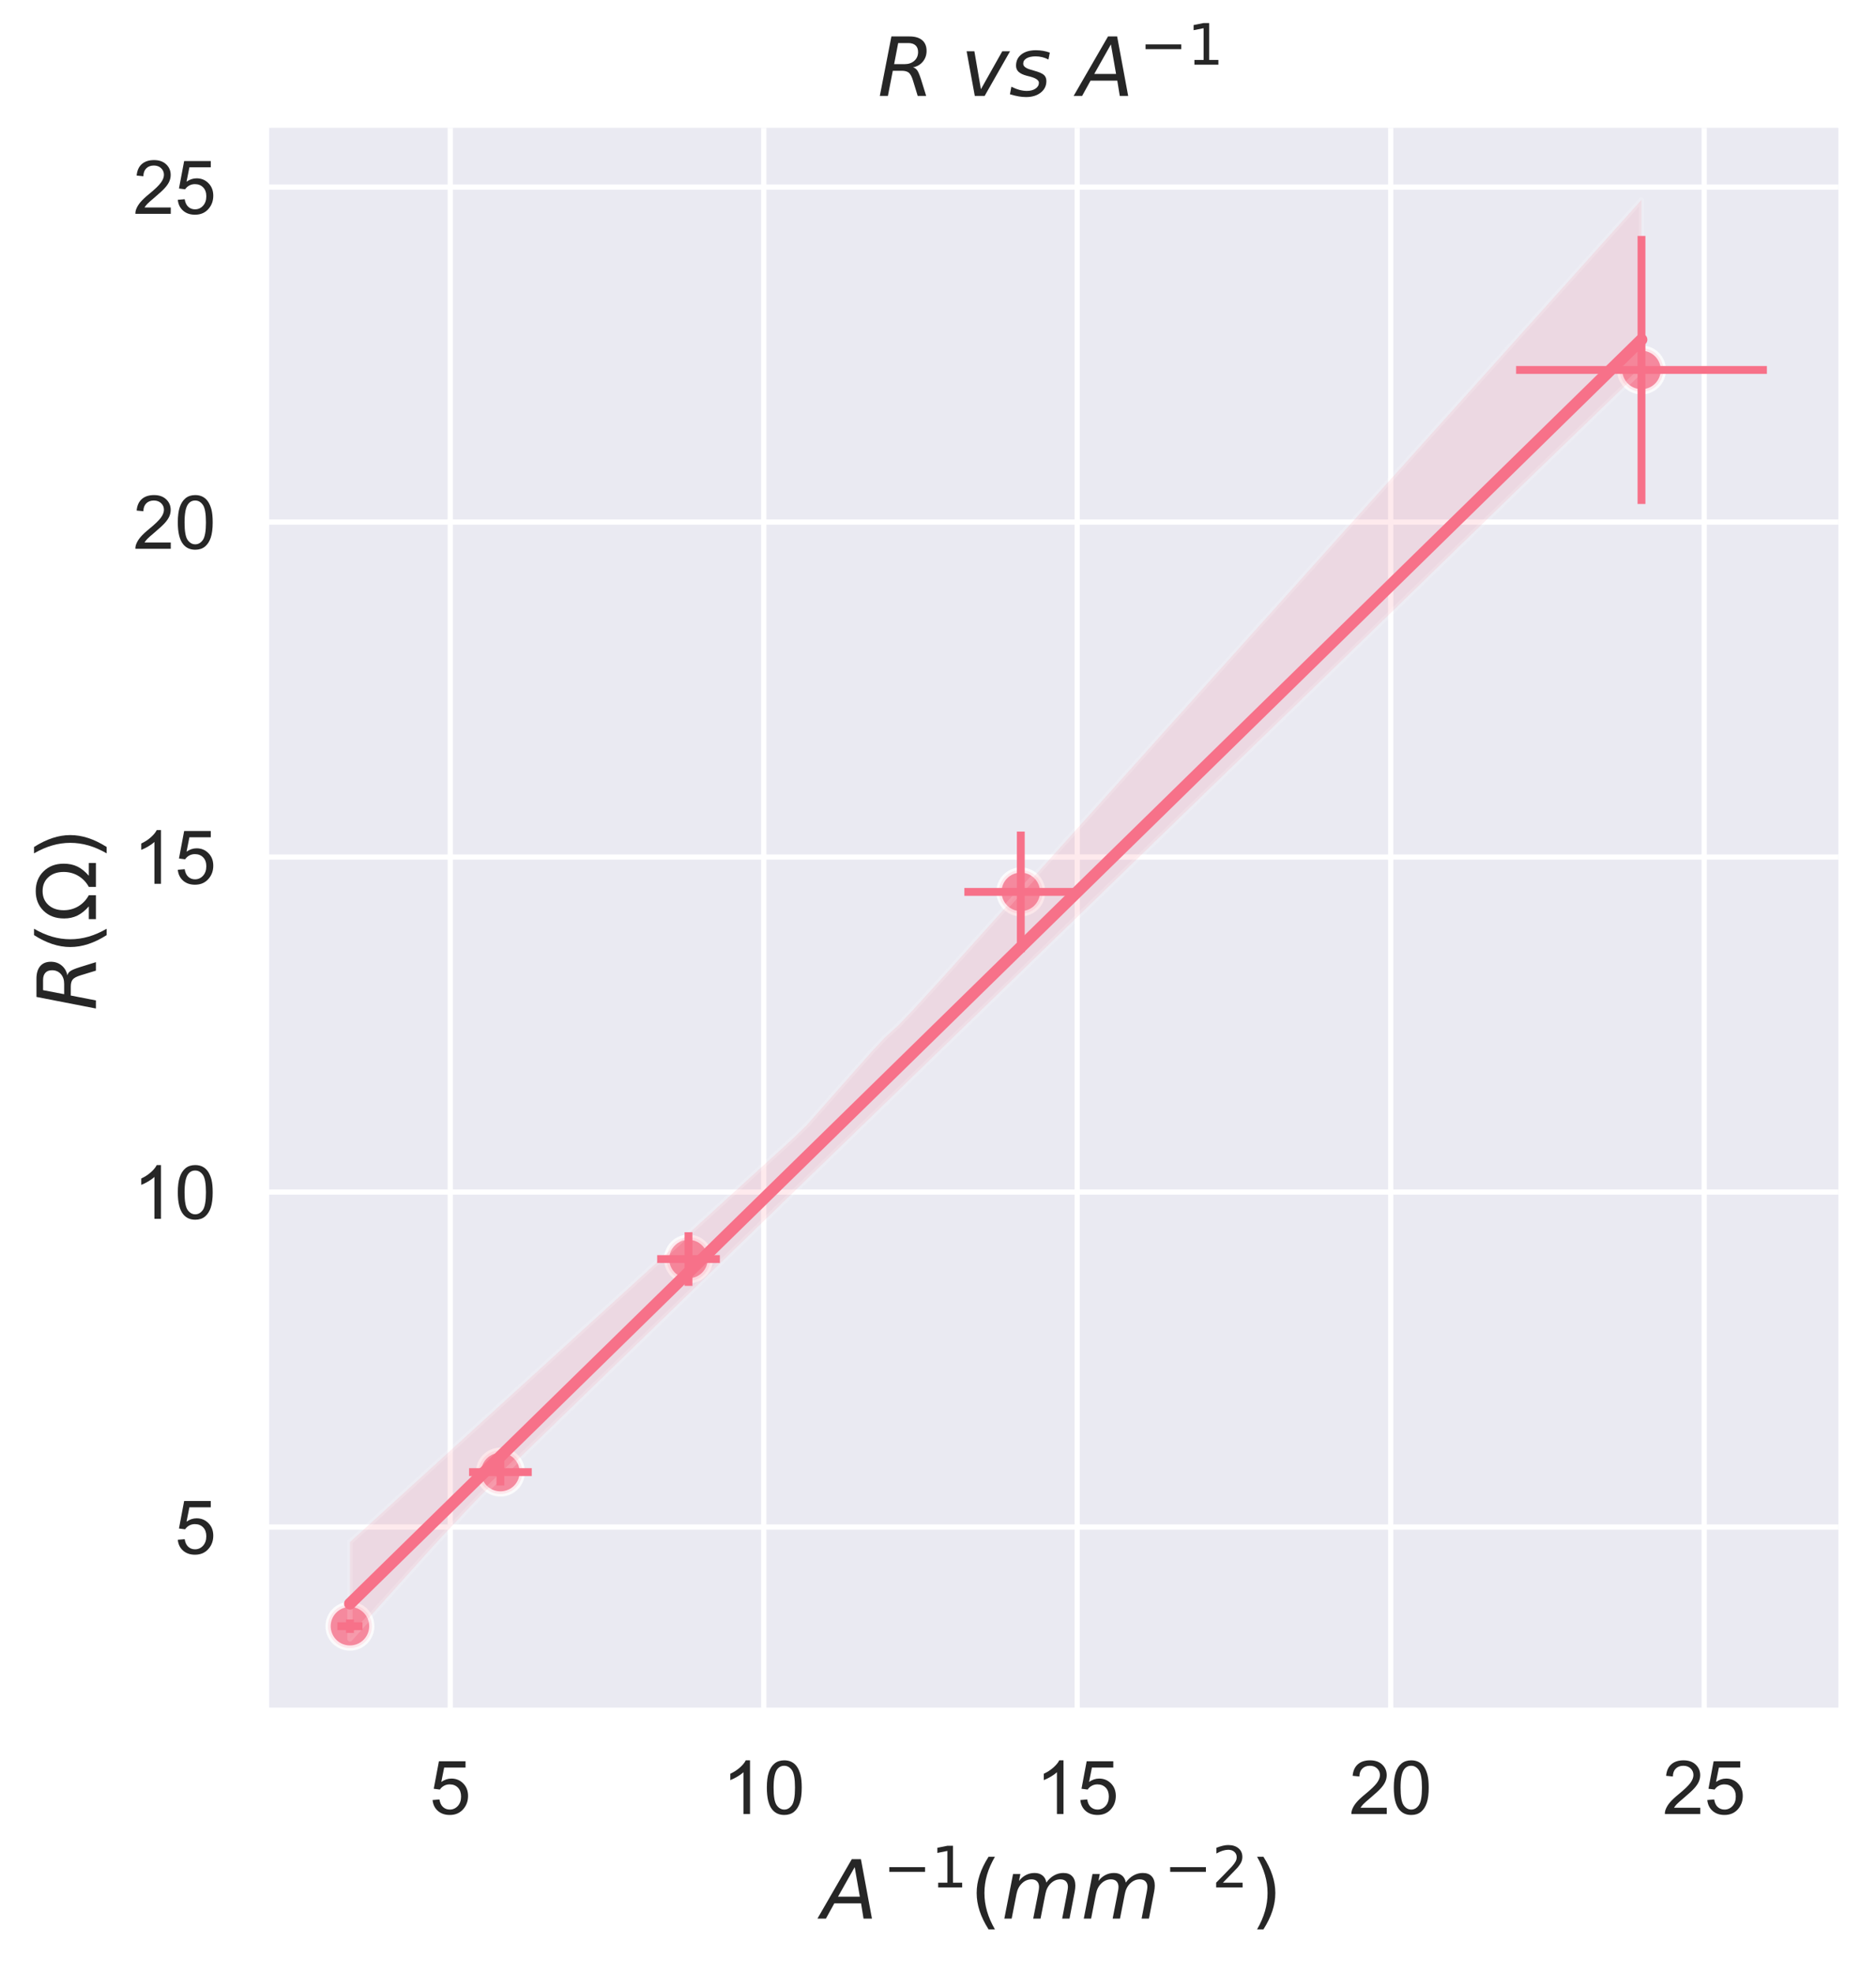 <?xml version="1.0" encoding="utf-8" standalone="no"?>
<!DOCTYPE svg PUBLIC "-//W3C//DTD SVG 1.1//EN"
  "http://www.w3.org/Graphics/SVG/1.1/DTD/svg11.dtd">
<!-- Created with matplotlib (https://matplotlib.org/) -->
<svg height="377.413pt" version="1.1" viewBox="0 0 358.875 377.413" width="358.875pt" xmlns="http://www.w3.org/2000/svg" xmlns:xlink="http://www.w3.org/1999/xlink">
 <defs>
  <style type="text/css">*{stroke-linecap:butt;stroke-linejoin:round;}</style>
 </defs>
 <g id="figure_1">
  <g id="patch_1">
   <path d="M 0 377.413 
L 358.875 377.413 
L 358.875 0 
L 0 0 
z
" style="fill:#ffffff;"/>
  </g>
  <g id="axes_1">
   <g id="patch_2">
    <path d="M 50.871 327.255 
L 351.675 327.255 
L 351.675 24.451 
L 50.871 24.451 
z
" style="fill:#eaeaf2;"/>
   </g>
   <g id="matplotlib.axis_1">
    <g id="xtick_1">
     <g id="line2d_1">
      <path clip-path="url(#pc4936b2e8d)" d="M 86.133 327.255 
L 86.133 24.451 
" style="fill:none;stroke:#ffffff;stroke-linecap:round;"/>
     </g>
     <g id="text_1">
      <!-- 5 -->
      <g style="fill:#262626;" transform="translate(82.157 346.991)scale(0.143 -0.143)">
       <defs>
        <path d="M 4.156 18.75 
L 13.375 19.531 
Q 14.406 12.797 18.141 9.391 
Q 21.875 6 27.156 6 
Q 33.5 6 37.891 10.781 
Q 42.281 15.578 42.281 23.484 
Q 42.281 31 38.062 35.344 
Q 33.844 39.703 27 39.703 
Q 22.75 39.703 19.328 37.766 
Q 15.922 35.844 13.969 32.766 
L 5.719 33.844 
L 12.641 70.609 
L 48.25 70.609 
L 48.25 62.203 
L 19.672 62.203 
L 15.828 42.969 
Q 22.266 47.469 29.344 47.469 
Q 38.719 47.469 45.156 40.969 
Q 51.609 34.469 51.609 24.266 
Q 51.609 14.547 45.953 7.469 
Q 39.062 -1.219 27.156 -1.219 
Q 17.391 -1.219 11.203 4.25 
Q 5.031 9.719 4.156 18.75 
z
" id="ArialMT-53"/>
       </defs>
       <use xlink:href="#ArialMT-53"/>
      </g>
     </g>
    </g>
    <g id="xtick_2">
     <g id="line2d_2">
      <path clip-path="url(#pc4936b2e8d)" d="M 146.102 327.255 
L 146.102 24.451 
" style="fill:none;stroke:#ffffff;stroke-linecap:round;"/>
     </g>
     <g id="text_2">
      <!-- 10 -->
      <g style="fill:#262626;" transform="translate(138.149 346.991)scale(0.143 -0.143)">
       <defs>
        <path d="M 37.25 0 
L 28.469 0 
L 28.469 56 
Q 25.297 52.984 20.141 49.953 
Q 14.984 46.922 10.891 45.406 
L 10.891 53.906 
Q 18.266 57.375 23.781 62.297 
Q 29.297 67.234 31.594 71.875 
L 37.25 71.875 
z
" id="ArialMT-49"/>
        <path d="M 4.156 35.297 
Q 4.156 48 6.766 55.734 
Q 9.375 63.484 14.516 67.672 
Q 19.672 71.875 27.484 71.875 
Q 33.25 71.875 37.594 69.547 
Q 41.938 67.234 44.766 62.859 
Q 47.609 58.5 49.219 52.219 
Q 50.828 45.953 50.828 35.297 
Q 50.828 22.703 48.234 14.969 
Q 45.656 7.234 40.5 3 
Q 35.359 -1.219 27.484 -1.219 
Q 17.141 -1.219 11.234 6.203 
Q 4.156 15.141 4.156 35.297 
z
M 13.188 35.297 
Q 13.188 17.672 17.312 11.828 
Q 21.438 6 27.484 6 
Q 33.547 6 37.672 11.859 
Q 41.797 17.719 41.797 35.297 
Q 41.797 52.984 37.672 58.781 
Q 33.547 64.594 27.391 64.594 
Q 21.344 64.594 17.719 59.469 
Q 13.188 52.938 13.188 35.297 
z
" id="ArialMT-48"/>
       </defs>
       <use xlink:href="#ArialMT-49"/>
       <use x="55.615" xlink:href="#ArialMT-48"/>
      </g>
     </g>
    </g>
    <g id="xtick_3">
     <g id="line2d_3">
      <path clip-path="url(#pc4936b2e8d)" d="M 206.07 327.255 
L 206.07 24.451 
" style="fill:none;stroke:#ffffff;stroke-linecap:round;"/>
     </g>
     <g id="text_3">
      <!-- 15 -->
      <g style="fill:#262626;" transform="translate(198.118 346.991)scale(0.143 -0.143)">
       <use xlink:href="#ArialMT-49"/>
       <use x="55.615" xlink:href="#ArialMT-53"/>
      </g>
     </g>
    </g>
    <g id="xtick_4">
     <g id="line2d_4">
      <path clip-path="url(#pc4936b2e8d)" d="M 266.039 327.255 
L 266.039 24.451 
" style="fill:none;stroke:#ffffff;stroke-linecap:round;"/>
     </g>
     <g id="text_4">
      <!-- 20 -->
      <g style="fill:#262626;" transform="translate(258.087 346.991)scale(0.143 -0.143)">
       <defs>
        <path d="M 50.344 8.453 
L 50.344 0 
L 3.031 0 
Q 2.938 3.172 4.047 6.109 
Q 5.859 10.938 9.828 15.625 
Q 13.812 20.312 21.344 26.469 
Q 33.016 36.031 37.109 41.625 
Q 41.219 47.219 41.219 52.203 
Q 41.219 57.422 37.469 61 
Q 33.734 64.594 27.734 64.594 
Q 21.391 64.594 17.578 60.781 
Q 13.766 56.984 13.719 50.25 
L 4.688 51.172 
Q 5.609 61.281 11.656 66.578 
Q 17.719 71.875 27.938 71.875 
Q 38.234 71.875 44.234 66.156 
Q 50.25 60.453 50.25 52 
Q 50.25 47.703 48.484 43.547 
Q 46.734 39.406 42.656 34.812 
Q 38.578 30.219 29.109 22.219 
Q 21.188 15.578 18.938 13.203 
Q 16.703 10.844 15.234 8.453 
z
" id="ArialMT-50"/>
       </defs>
       <use xlink:href="#ArialMT-50"/>
       <use x="55.615" xlink:href="#ArialMT-48"/>
      </g>
     </g>
    </g>
    <g id="xtick_5">
     <g id="line2d_5">
      <path clip-path="url(#pc4936b2e8d)" d="M 326.008 327.255 
L 326.008 24.451 
" style="fill:none;stroke:#ffffff;stroke-linecap:round;"/>
     </g>
     <g id="text_5">
      <!-- 25 -->
      <g style="fill:#262626;" transform="translate(318.056 346.991)scale(0.143 -0.143)">
       <use xlink:href="#ArialMT-50"/>
       <use x="55.615" xlink:href="#ArialMT-53"/>
      </g>
     </g>
    </g>
    <g id="text_6">
     <!-- $A^{-1} (mm^{-2})$ -->
     <g style="fill:#262626;" transform="translate(157.203 367.113)scale(0.156 -0.156)">
      <defs>
       <path d="M 36.812 72.906 
L 48 72.906 
L 61.531 0 
L 51.219 0 
L 48.188 18.703 
L 15.375 18.703 
L 5.078 0 
L -5.328 0 
z
M 40.375 63.188 
L 19.922 26.906 
L 46.688 26.906 
z
" id="DejaVuSans-Oblique-65"/>
       <path d="M 10.594 35.5 
L 73.188 35.5 
L 73.188 27.203 
L 10.594 27.203 
z
" id="DejaVuSans-8722"/>
       <path d="M 12.406 8.297 
L 28.516 8.297 
L 28.516 63.922 
L 10.984 60.406 
L 10.984 69.391 
L 28.422 72.906 
L 38.281 72.906 
L 38.281 8.297 
L 54.391 8.297 
L 54.391 0 
L 12.406 0 
z
" id="DejaVuSans-49"/>
       <path d="M 31 75.875 
Q 24.469 64.656 21.281 53.656 
Q 18.109 42.672 18.109 31.391 
Q 18.109 20.125 21.312 9.062 
Q 24.516 -2 31 -13.188 
L 23.188 -13.188 
Q 15.875 -1.703 12.234 9.375 
Q 8.594 20.453 8.594 31.391 
Q 8.594 42.281 12.203 53.312 
Q 15.828 64.359 23.188 75.875 
z
" id="DejaVuSans-40"/>
       <path d="M 89.797 33.016 
L 83.406 0 
L 74.422 0 
L 80.719 32.719 
Q 81.109 34.812 81.297 36.328 
Q 81.5 37.844 81.5 38.922 
Q 81.5 43.312 79.047 45.75 
Q 76.609 48.188 72.219 48.188 
Q 65.672 48.188 60.547 43.281 
Q 55.422 38.375 53.906 30.516 
L 47.906 0 
L 38.922 0 
L 45.312 32.719 
Q 45.703 34.516 45.891 36.047 
Q 46.094 37.594 46.094 38.812 
Q 46.094 43.266 43.656 45.719 
Q 41.219 48.188 36.922 48.188 
Q 30.281 48.188 25.141 43.281 
Q 20.016 38.375 18.5 30.516 
L 12.5 0 
L 3.516 0 
L 14.203 54.688 
L 23.188 54.688 
L 21.484 46.188 
Q 25.141 50.984 30.047 53.484 
Q 34.969 56 40.578 56 
Q 46.531 56 50.359 52.875 
Q 54.203 49.75 54.984 44.188 
Q 59.078 49.953 64.469 52.969 
Q 69.875 56 75.875 56 
Q 82.906 56 86.734 51.953 
Q 90.578 47.906 90.578 40.484 
Q 90.578 38.875 90.375 36.938 
Q 90.188 35.016 89.797 33.016 
z
" id="DejaVuSans-Oblique-109"/>
       <path d="M 19.188 8.297 
L 53.609 8.297 
L 53.609 0 
L 7.328 0 
L 7.328 8.297 
Q 12.938 14.109 22.625 23.891 
Q 32.328 33.688 34.812 36.531 
Q 39.547 41.844 41.422 45.531 
Q 43.312 49.219 43.312 52.781 
Q 43.312 58.594 39.234 62.25 
Q 35.156 65.922 28.609 65.922 
Q 23.969 65.922 18.812 64.312 
Q 13.672 62.703 7.812 59.422 
L 7.812 69.391 
Q 13.766 71.781 18.938 73 
Q 24.125 74.219 28.422 74.219 
Q 39.75 74.219 46.484 68.547 
Q 53.219 62.891 53.219 53.422 
Q 53.219 48.922 51.531 44.891 
Q 49.859 40.875 45.406 35.406 
Q 44.188 33.984 37.641 27.219 
Q 31.109 20.453 19.188 8.297 
z
" id="DejaVuSans-50"/>
       <path d="M 8.016 75.875 
L 15.828 75.875 
Q 23.141 64.359 26.781 53.312 
Q 30.422 42.281 30.422 31.391 
Q 30.422 20.453 26.781 9.375 
Q 23.141 -1.703 15.828 -13.188 
L 8.016 -13.188 
Q 14.5 -2 17.703 9.062 
Q 20.906 20.125 20.906 31.391 
Q 20.906 42.672 17.703 53.656 
Q 14.5 64.656 8.016 75.875 
z
" id="DejaVuSans-41"/>
      </defs>
      <use transform="translate(0 0.766)" xlink:href="#DejaVuSans-Oblique-65"/>
      <use transform="translate(75.425 39.047)scale(0.7)" xlink:href="#DejaVuSans-8722"/>
      <use transform="translate(134.077 39.047)scale(0.7)" xlink:href="#DejaVuSans-49"/>
      <use transform="translate(181.348 0.766)" xlink:href="#DejaVuSans-40"/>
      <use transform="translate(220.361 0.766)" xlink:href="#DejaVuSans-Oblique-109"/>
      <use transform="translate(317.774 0.766)" xlink:href="#DejaVuSans-Oblique-109"/>
      <use transform="translate(419.836 39.047)scale(0.7)" xlink:href="#DejaVuSans-8722"/>
      <use transform="translate(478.488 39.047)scale(0.7)" xlink:href="#DejaVuSans-50"/>
      <use transform="translate(525.758 0.766)" xlink:href="#DejaVuSans-41"/>
     </g>
    </g>
   </g>
   <g id="matplotlib.axis_2">
    <g id="ytick_1">
     <g id="line2d_6">
      <path clip-path="url(#pc4936b2e8d)" d="M 50.871 292.09 
L 351.675 292.09 
" style="fill:none;stroke:#ffffff;stroke-linecap:round;"/>
     </g>
     <g id="text_7">
      <!-- 5 -->
      <g style="fill:#262626;" transform="translate(33.419 297.208)scale(0.143 -0.143)">
       <use xlink:href="#ArialMT-53"/>
      </g>
     </g>
    </g>
    <g id="ytick_2">
     <g id="line2d_7">
      <path clip-path="url(#pc4936b2e8d)" d="M 50.871 228.013 
L 351.675 228.013 
" style="fill:none;stroke:#ffffff;stroke-linecap:round;"/>
     </g>
     <g id="text_8">
      <!-- 10 -->
      <g style="fill:#262626;" transform="translate(25.467 233.131)scale(0.143 -0.143)">
       <use xlink:href="#ArialMT-49"/>
       <use x="55.615" xlink:href="#ArialMT-48"/>
      </g>
     </g>
    </g>
    <g id="ytick_3">
     <g id="line2d_8">
      <path clip-path="url(#pc4936b2e8d)" d="M 50.871 163.935 
L 351.675 163.935 
" style="fill:none;stroke:#ffffff;stroke-linecap:round;"/>
     </g>
     <g id="text_9">
      <!-- 15 -->
      <g style="fill:#262626;" transform="translate(25.467 169.053)scale(0.143 -0.143)">
       <use xlink:href="#ArialMT-49"/>
       <use x="55.615" xlink:href="#ArialMT-53"/>
      </g>
     </g>
    </g>
    <g id="ytick_4">
     <g id="line2d_9">
      <path clip-path="url(#pc4936b2e8d)" d="M 50.871 99.858 
L 351.675 99.858 
" style="fill:none;stroke:#ffffff;stroke-linecap:round;"/>
     </g>
     <g id="text_10">
      <!-- 20 -->
      <g style="fill:#262626;" transform="translate(25.467 104.976)scale(0.143 -0.143)">
       <use xlink:href="#ArialMT-50"/>
       <use x="55.615" xlink:href="#ArialMT-48"/>
      </g>
     </g>
    </g>
    <g id="ytick_5">
     <g id="line2d_10">
      <path clip-path="url(#pc4936b2e8d)" d="M 50.871 35.781 
L 351.675 35.781 
" style="fill:none;stroke:#ffffff;stroke-linecap:round;"/>
     </g>
     <g id="text_11">
      <!-- 25 -->
      <g style="fill:#262626;" transform="translate(25.467 40.899)scale(0.143 -0.143)">
       <use xlink:href="#ArialMT-50"/>
       <use x="55.615" xlink:href="#ArialMT-53"/>
      </g>
     </g>
    </g>
    <g id="text_12">
     <!-- $R (\Omega)$ -->
     <g style="fill:#262626;" transform="translate(18.366 193.326)rotate(-90)scale(0.156 -0.156)">
      <defs>
       <path d="M 25.203 64.797 
L 20.219 38.922 
L 32.906 38.922 
Q 40.375 38.922 44.984 43.047 
Q 49.609 47.172 49.609 53.812 
Q 49.609 59.125 46.5 61.953 
Q 43.406 64.797 37.594 64.797 
z
M 43.312 35.016 
Q 46.438 34.281 48.516 31.391 
Q 50.594 28.516 53.328 19.922 
L 59.516 0 
L 49.125 0 
L 43.406 18.703 
Q 41.219 25.922 38.328 28.359 
Q 35.453 30.812 29.5 30.812 
L 18.609 30.812 
L 12.594 0 
L 2.688 0 
L 16.891 72.906 
L 39.109 72.906 
Q 49.219 72.906 54.609 68.328 
Q 60.016 63.766 60.016 55.172 
Q 60.016 47.562 55.422 41.984 
Q 50.828 36.422 43.312 35.016 
z
" id="DejaVuSans-Oblique-82"/>
       <path d="M 72.609 8.688 
L 72.609 0 
L 43.312 0 
L 43.312 8.688 
Q 51.953 13.422 56.781 21.531 
Q 61.625 29.641 61.625 39.5 
Q 61.625 51.219 55.172 58.297 
Q 48.734 65.375 38.188 65.375 
Q 27.641 65.375 21.172 58.266 
Q 14.703 51.172 14.703 39.5 
Q 14.703 29.641 19.531 21.531 
Q 24.422 13.422 33.109 8.688 
L 33.109 0 
L 3.812 0 
L 3.812 8.688 
L 19.391 8.688 
Q 11.672 15.484 8.109 22.75 
Q 4.594 30.031 4.594 39.016 
Q 4.594 54.547 13.969 64.156 
Q 23.297 73.781 38.188 73.781 
Q 52.984 73.781 62.406 64.156 
Q 71.781 54.594 71.781 39.5 
Q 71.781 30.031 68.312 22.797 
Q 64.844 15.578 56.984 8.688 
z
" id="DejaVuSans-937"/>
      </defs>
      <use transform="translate(0 0.125)" xlink:href="#DejaVuSans-Oblique-82"/>
      <use transform="translate(69.482 0.125)" xlink:href="#DejaVuSans-40"/>
      <use transform="translate(108.496 0.125)" xlink:href="#DejaVuSans-937"/>
      <use transform="translate(184.912 0.125)" xlink:href="#DejaVuSans-41"/>
     </g>
    </g>
   </g>
   <g id="PathCollection_1">
    <defs>
     <path d="M 0 4.183 
C 1.109 4.183 2.174 3.743 2.958 2.958 
C 3.743 2.174 4.183 1.109 4.183 0 
C 4.183 -1.109 3.743 -2.174 2.958 -2.958 
C 2.174 -3.743 1.109 -4.183 0 -4.183 
C -1.109 -4.183 -2.174 -3.743 -2.958 -2.958 
C -3.743 -2.174 -4.183 -1.109 -4.183 0 
C -4.183 1.109 -3.743 2.174 -2.958 2.958 
C -2.174 3.743 -1.109 4.183 0 4.183 
z
" id="m65c3271cff" style="stroke:#ffffff;stroke-opacity:0.8;"/>
    </defs>
    <g clip-path="url(#pc4936b2e8d)">
     <use style="fill:#f77189;fill-opacity:0.8;stroke:#ffffff;stroke-opacity:0.8;" x="314.014" xlink:href="#m65c3271cff" y="70.767"/>
     <use style="fill:#f77189;fill-opacity:0.8;stroke:#ffffff;stroke-opacity:0.8;" x="195.276" xlink:href="#m65c3271cff" y="170.6"/>
     <use style="fill:#f77189;fill-opacity:0.8;stroke:#ffffff;stroke-opacity:0.8;" x="131.709" xlink:href="#m65c3271cff" y="240.828"/>
     <use style="fill:#f77189;fill-opacity:0.8;stroke:#ffffff;stroke-opacity:0.8;" x="95.728" xlink:href="#m65c3271cff" y="281.581"/>
     <use style="fill:#f77189;fill-opacity:0.8;stroke:#ffffff;stroke-opacity:0.8;" x="66.943" xlink:href="#m65c3271cff" y="311.057"/>
    </g>
   </g>
   <g id="PolyCollection_1">
    <defs>
     <path d="M 66.943 -82.448 
L 66.943 -63.922 
L 69.438 -66.702 
L 71.934 -69.483 
L 74.43 -72.263 
L 76.925 -75.044 
L 79.421 -77.824 
L 81.917 -80.605 
L 84.412 -83.346 
L 86.908 -85.999 
L 89.404 -88.668 
L 91.899 -91.284 
L 94.395 -93.704 
L 96.891 -96.124 
L 99.386 -98.545 
L 101.882 -100.965 
L 104.378 -103.385 
L 106.873 -105.805 
L 109.369 -108.225 
L 111.865 -110.645 
L 114.36 -113.066 
L 116.856 -115.486 
L 119.352 -117.906 
L 121.847 -120.326 
L 124.343 -122.746 
L 126.839 -125.166 
L 129.335 -127.587 
L 131.83 -130.007 
L 134.326 -132.427 
L 136.822 -134.847 
L 139.317 -137.267 
L 141.813 -139.688 
L 144.309 -142.108 
L 146.804 -144.528 
L 149.3 -146.948 
L 151.796 -149.368 
L 154.291 -151.788 
L 156.787 -154.209 
L 159.283 -156.629 
L 161.778 -159.049 
L 164.274 -161.469 
L 166.77 -163.889 
L 169.265 -166.309 
L 171.761 -168.73 
L 174.257 -171.15 
L 176.752 -173.57 
L 179.248 -175.99 
L 181.744 -178.41 
L 184.239 -180.83 
L 186.735 -183.251 
L 189.231 -185.671 
L 191.726 -188.091 
L 194.222 -190.511 
L 196.718 -192.931 
L 199.213 -195.351 
L 201.709 -197.772 
L 204.205 -200.192 
L 206.7 -202.612 
L 209.196 -205.032 
L 211.692 -207.452 
L 214.187 -209.872 
L 216.683 -212.293 
L 219.179 -214.713 
L 221.675 -217.133 
L 224.17 -219.553 
L 226.666 -221.973 
L 229.162 -224.394 
L 231.657 -226.814 
L 234.153 -229.234 
L 236.649 -231.654 
L 239.144 -234.074 
L 241.64 -236.495 
L 244.136 -238.915 
L 246.631 -241.335 
L 249.127 -243.755 
L 251.623 -246.176 
L 254.118 -248.596 
L 256.614 -251.016 
L 259.11 -253.436 
L 261.605 -255.856 
L 264.101 -258.28 
L 266.597 -260.705 
L 269.092 -263.13 
L 271.588 -265.555 
L 274.084 -267.98 
L 276.579 -270.405 
L 279.075 -272.831 
L 281.571 -275.256 
L 284.066 -277.681 
L 286.562 -280.106 
L 289.058 -282.531 
L 291.553 -284.954 
L 294.049 -287.364 
L 296.545 -289.775 
L 299.04 -292.185 
L 301.536 -294.595 
L 304.032 -297.005 
L 306.527 -299.418 
L 309.023 -301.838 
L 311.519 -304.258 
L 314.014 -306.646 
L 314.014 -339.198 
L 314.014 -339.198 
L 311.519 -336.417 
L 309.023 -333.637 
L 306.527 -330.857 
L 304.032 -328.076 
L 301.536 -325.296 
L 299.04 -322.515 
L 296.545 -319.735 
L 294.049 -316.954 
L 291.553 -314.174 
L 289.058 -311.393 
L 286.562 -308.613 
L 284.066 -305.832 
L 281.571 -303.052 
L 279.075 -300.271 
L 276.579 -297.491 
L 274.084 -294.71 
L 271.588 -291.93 
L 269.092 -289.149 
L 266.597 -286.369 
L 264.101 -283.588 
L 261.605 -280.808 
L 259.11 -278.027 
L 256.614 -275.247 
L 254.118 -272.466 
L 251.623 -269.686 
L 249.127 -266.905 
L 246.631 -264.125 
L 244.136 -261.344 
L 241.64 -258.564 
L 239.144 -255.784 
L 236.649 -253.003 
L 234.153 -250.223 
L 231.657 -247.442 
L 229.162 -244.662 
L 226.666 -241.881 
L 224.17 -239.101 
L 221.675 -236.32 
L 219.179 -233.539 
L 216.683 -230.759 
L 214.187 -227.978 
L 211.692 -225.197 
L 209.196 -222.417 
L 206.7 -219.637 
L 204.205 -216.862 
L 201.709 -214.087 
L 199.213 -211.312 
L 196.718 -208.537 
L 194.222 -205.915 
L 191.726 -203.132 
L 189.231 -200.351 
L 186.735 -197.574 
L 184.239 -194.797 
L 181.744 -192.02 
L 179.248 -189.271 
L 176.752 -186.54 
L 174.257 -183.809 
L 171.761 -181.219 
L 169.265 -178.942 
L 166.77 -176.295 
L 164.274 -173.469 
L 161.778 -170.642 
L 159.283 -167.815 
L 156.787 -164.989 
L 154.291 -162.162 
L 151.796 -159.743 
L 149.3 -157.47 
L 146.804 -155.196 
L 144.309 -152.923 
L 141.813 -150.65 
L 139.317 -148.376 
L 136.822 -146.103 
L 134.326 -143.829 
L 131.83 -141.556 
L 129.335 -139.283 
L 126.839 -137.009 
L 124.343 -134.736 
L 121.847 -132.462 
L 119.352 -130.189 
L 116.856 -127.916 
L 114.36 -125.642 
L 111.865 -123.369 
L 109.369 -121.095 
L 106.873 -118.822 
L 104.378 -116.549 
L 101.882 -114.275 
L 99.386 -112.002 
L 96.891 -109.729 
L 94.395 -107.455 
L 91.899 -105.182 
L 89.404 -102.908 
L 86.908 -100.635 
L 84.412 -98.362 
L 81.917 -96.088 
L 79.421 -93.815 
L 76.925 -91.541 
L 74.43 -89.268 
L 71.934 -86.995 
L 69.438 -84.721 
L 66.943 -82.448 
z
" id="mc7d93c3334" style="stroke:#ffffff;stroke-opacity:0.15;"/>
    </defs>
    <g clip-path="url(#pc4936b2e8d)">
     <use style="fill:#f77189;fill-opacity:0.15;stroke:#ffffff;stroke-opacity:0.15;" x="0" xlink:href="#mc7d93c3334" y="377.413"/>
    </g>
   </g>
   <g id="LineCollection_1">
    <path clip-path="url(#pc4936b2e8d)" d="M 290.027 70.767 
L 338.002 70.767 
" style="fill:none;stroke:#f77189;stroke-width:1.5;"/>
    <path clip-path="url(#pc4936b2e8d)" d="M 184.482 170.6 
L 206.07 170.6 
" style="fill:none;stroke:#f77189;stroke-width:1.5;"/>
    <path clip-path="url(#pc4936b2e8d)" d="M 125.712 240.828 
L 137.706 240.828 
" style="fill:none;stroke:#f77189;stroke-width:1.5;"/>
    <path clip-path="url(#pc4936b2e8d)" d="M 89.731 281.581 
L 101.725 281.581 
" style="fill:none;stroke:#f77189;stroke-width:1.5;"/>
    <path clip-path="url(#pc4936b2e8d)" d="M 64.544 311.057 
L 69.341 311.057 
" style="fill:none;stroke:#f77189;stroke-width:1.5;"/>
   </g>
   <g id="LineCollection_2">
    <path clip-path="url(#pc4936b2e8d)" d="M 314.014 96.398 
L 314.014 45.136 
" style="fill:none;stroke:#f77189;stroke-width:1.5;"/>
    <path clip-path="url(#pc4936b2e8d)" d="M 195.276 182.133 
L 195.276 159.066 
" style="fill:none;stroke:#f77189;stroke-width:1.5;"/>
    <path clip-path="url(#pc4936b2e8d)" d="M 131.709 245.954 
L 131.709 235.702 
" style="fill:none;stroke:#f77189;stroke-width:1.5;"/>
    <path clip-path="url(#pc4936b2e8d)" d="M 95.728 284.145 
L 95.728 279.018 
" style="fill:none;stroke:#f77189;stroke-width:1.5;"/>
    <path clip-path="url(#pc4936b2e8d)" d="M 66.943 312.339 
L 66.943 309.776 
" style="fill:none;stroke:#f77189;stroke-width:1.5;"/>
   </g>
   <g id="line2d_11">
    <path clip-path="url(#pc4936b2e8d)" d="M 66.943 306.753 
L 69.438 304.311 
L 71.934 301.868 
L 74.43 299.426 
L 76.925 296.984 
L 79.421 294.541 
L 81.917 292.099 
L 84.412 289.657 
L 86.908 287.214 
L 89.404 284.772 
L 91.899 282.33 
L 94.395 279.887 
L 96.891 277.445 
L 99.386 275.003 
L 101.882 272.56 
L 104.378 270.118 
L 106.873 267.676 
L 109.369 265.234 
L 111.865 262.791 
L 114.36 260.349 
L 116.856 257.907 
L 119.352 255.464 
L 121.847 253.022 
L 124.343 250.58 
L 126.839 248.137 
L 129.335 245.695 
L 131.83 243.253 
L 134.326 240.81 
L 136.822 238.368 
L 139.317 235.926 
L 141.813 233.483 
L 144.309 231.041 
L 146.804 228.599 
L 149.3 226.156 
L 151.796 223.714 
L 154.291 221.272 
L 156.787 218.829 
L 159.283 216.387 
L 161.778 213.945 
L 164.274 211.502 
L 166.77 209.06 
L 169.265 206.618 
L 171.761 204.175 
L 174.257 201.733 
L 176.752 199.291 
L 179.248 196.848 
L 181.744 194.406 
L 184.239 191.964 
L 186.735 189.521 
L 189.231 187.079 
L 191.726 184.637 
L 194.222 182.194 
L 196.718 179.752 
L 199.213 177.31 
L 201.709 174.868 
L 204.205 172.425 
L 206.7 169.983 
L 209.196 167.541 
L 211.692 165.098 
L 214.187 162.656 
L 216.683 160.214 
L 219.179 157.771 
L 221.675 155.329 
L 224.17 152.887 
L 226.666 150.444 
L 229.162 148.002 
L 231.657 145.56 
L 234.153 143.117 
L 236.649 140.675 
L 239.144 138.233 
L 241.64 135.79 
L 244.136 133.348 
L 246.631 130.906 
L 249.127 128.463 
L 251.623 126.021 
L 254.118 123.579 
L 256.614 121.136 
L 259.11 118.694 
L 261.605 116.252 
L 264.101 113.809 
L 266.597 111.367 
L 269.092 108.925 
L 271.588 106.482 
L 274.084 104.04 
L 276.579 101.598 
L 279.075 99.155 
L 281.571 96.713 
L 284.066 94.271 
L 286.562 91.828 
L 289.058 89.386 
L 291.553 86.944 
L 294.049 84.502 
L 296.545 82.059 
L 299.04 79.617 
L 301.536 77.175 
L 304.032 74.732 
L 306.527 72.29 
L 309.023 69.848 
L 311.519 67.405 
L 314.014 64.963 
" style="fill:none;stroke:#f77189;stroke-linecap:round;stroke-width:2.25;"/>
   </g>
   <g id="patch_3">
    <path d="M 50.871 327.255 
L 50.871 24.451 
" style="fill:none;stroke:#ffffff;stroke-linecap:square;stroke-linejoin:miter;stroke-width:1.25;"/>
   </g>
   <g id="patch_4">
    <path d="M 50.871 327.255 
L 351.675 327.255 
" style="fill:none;stroke:#ffffff;stroke-linecap:square;stroke-linejoin:miter;stroke-width:1.25;"/>
   </g>
   <g id="text_13">
    <!-- $R\ vs\ A^{-1}$ -->
    <g style="fill:#262626;" transform="translate(167.889 18.451)scale(0.156 -0.156)">
     <defs>
      <path d="M 7.172 54.688 
L 16.703 54.688 
L 24.703 8.203 
L 50.875 54.688 
L 60.406 54.688 
L 29.297 0 
L 17.188 0 
z
" id="DejaVuSans-Oblique-118"/>
      <path d="M 50 53.078 
L 48.297 44.578 
Q 44.734 46.531 40.766 47.5 
Q 36.812 48.484 32.625 48.484 
Q 25.531 48.484 21.453 46.062 
Q 17.391 43.656 17.391 39.5 
Q 17.391 34.672 26.859 32.078 
Q 27.594 31.891 27.938 31.781 
L 30.812 30.906 
Q 39.797 28.422 42.797 25.688 
Q 45.797 22.953 45.797 18.219 
Q 45.797 9.516 38.891 4.047 
Q 31.984 -1.422 20.797 -1.422 
Q 16.453 -1.422 11.672 -0.578 
Q 6.891 0.25 1.125 2 
L 2.875 11.281 
Q 7.812 8.734 12.594 7.422 
Q 17.391 6.109 21.781 6.109 
Q 28.375 6.109 32.5 8.938 
Q 36.625 11.766 36.625 16.109 
Q 36.625 20.797 25.781 23.688 
L 24.859 23.922 
L 21.781 24.703 
Q 14.938 26.516 11.766 29.469 
Q 8.594 32.422 8.594 37.016 
Q 8.594 45.75 15.156 50.875 
Q 21.734 56 33.016 56 
Q 37.453 56 41.672 55.266 
Q 45.906 54.547 50 53.078 
z
" id="DejaVuSans-Oblique-115"/>
     </defs>
     <use transform="translate(0 0.684)" xlink:href="#DejaVuSans-Oblique-82"/>
     <use transform="translate(101.953 0.684)" xlink:href="#DejaVuSans-Oblique-118"/>
     <use transform="translate(161.132 0.684)" xlink:href="#DejaVuSans-Oblique-115"/>
     <use transform="translate(245.702 0.684)" xlink:href="#DejaVuSans-Oblique-65"/>
     <use transform="translate(321.127 38.966)scale(0.7)" xlink:href="#DejaVuSans-8722"/>
     <use transform="translate(379.78 38.966)scale(0.7)" xlink:href="#DejaVuSans-49"/>
    </g>
   </g>
  </g>
 </g>
 <defs>
  <clipPath id="pc4936b2e8d">
   <rect height="302.804" width="300.804" x="50.871" y="24.451"/>
  </clipPath>
 </defs>
</svg>
